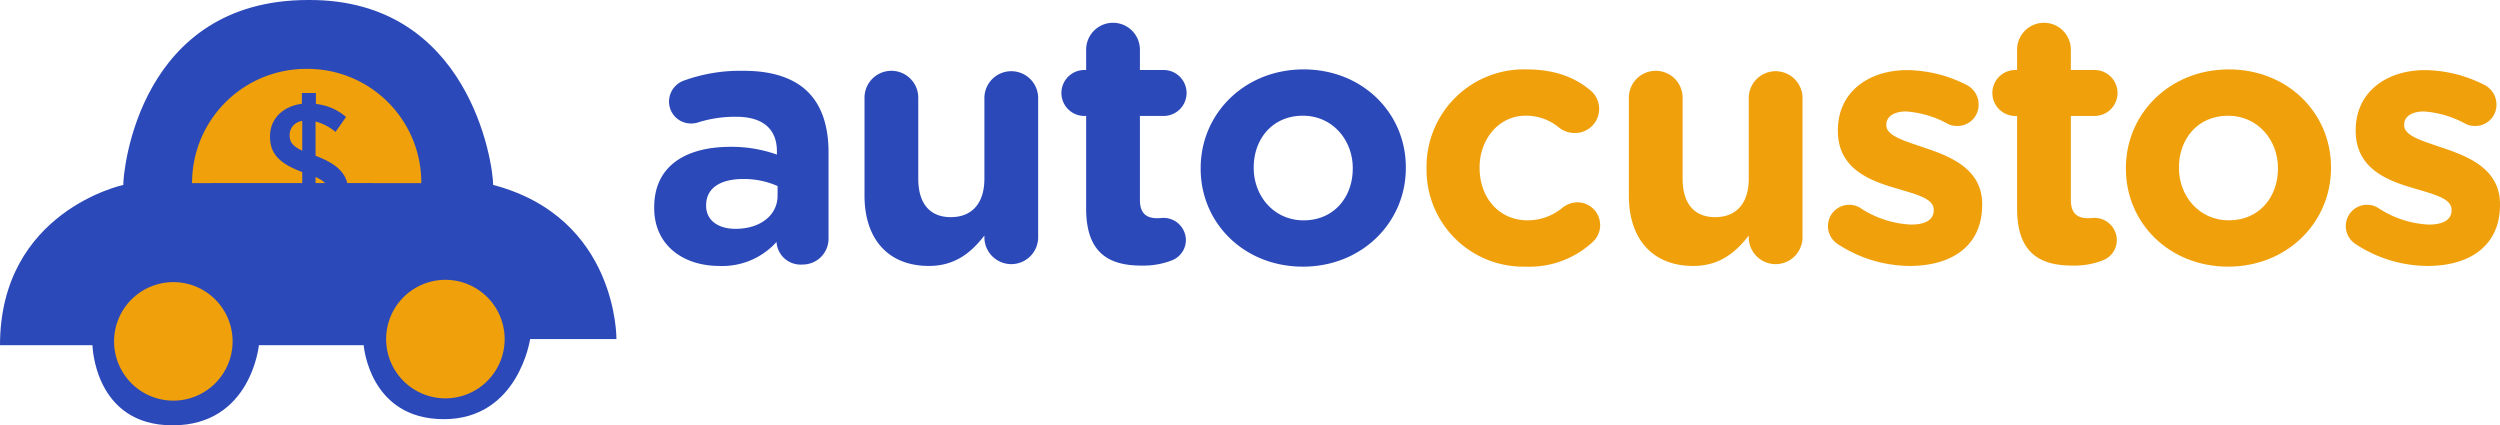 <svg id="autocustos" xmlns="http://www.w3.org/2000/svg" width="405.562" height="69" viewBox="0 0 405.562 69">
  <defs>
    <style>
      .cls-1 {
        fill: #2c49b9;
      }

      .cls-1, .cls-2 {
        fill-rule: evenodd;
      }

      .cls-2 {
        fill: #efa00b;
      }
    </style>
  </defs>
  <g id="Logo">
    <path id="Forma_2" data-name="Forma 2" class="cls-1" d="M89,297h15s0.27,13,13,13,14-13,14-13h17s0.882,12,13,12,14-13,14-13h14s0.239-19.682-20-25c0-3.466-3.855-30.179-30-30-27.411,0-30.011,27.6-30,30C109,271,89.011,275.266,89,297Z" transform="translate(-89 -241)"/>
    <path id="wheel" class="cls-2" d="M117.139,286.766a9.614,9.614,0,1,1-9.633,9.614A9.623,9.623,0,0,1,117.139,286.766Zm44.134-.372a9.614,9.614,0,1,1-9.633,9.614A9.623,9.623,0,0,1,161.273,286.394Z" transform="translate(-89 -241)"/>
    <path id="window" class="cls-2" d="M138.785,252.174a18.451,18.451,0,0,1,18.562,18.537c0-.01-37.191-0.017-37.191,0A18.508,18.508,0,0,1,138.785,252.174Z" transform="translate(-89 -241)"/>
    <path id="_" data-name="$" class="cls-1" d="M145.135,259.979a8.8,8.8,0,0,0-4.888-2.114v-1.776h-2.273v1.748c-3.069.394-5.172,2.424-5.172,5.272v0.028c0,2.876,1.591,4.4,5.229,5.78v5.807a8.211,8.211,0,0,1-4.149-2.227l-1.819,2.4a10.157,10.157,0,0,0,5.911,2.678v2.819h2.273v-2.819c3.126-.395,5.257-2.425,5.257-5.357v-0.056c0-2.763-1.506-4.455-5.314-5.893v-5.554a8.153,8.153,0,0,1,3.24,1.692ZM142.35,272.3v0.056a2.4,2.4,0,0,1-2.16,2.4v-5.047C141.867,270.467,142.35,271.228,142.35,272.3Zm-6.365-9.36v-0.029a2.291,2.291,0,0,1,2.046-2.283v4.821C136.439,264.688,135.985,264.011,135.985,262.94Z" transform="translate(-89 -241)"/>
  </g>
  <path id="auto" class="cls-1" d="M205.676,284.142a11.828,11.828,0,0,0,9.3-3.9V280.3a3.9,3.9,0,0,0,4.188,3.612,4.187,4.187,0,0,0,4.246-4.186V265.735c0-4.129-1.033-7.512-3.328-9.805-2.18-2.179-5.623-3.441-10.385-3.441a26.784,26.784,0,0,0-9.81,1.606,3.614,3.614,0,0,0-2.353,3.383,3.551,3.551,0,0,0,3.615,3.555,3.69,3.69,0,0,0,1.262-.229,20.016,20.016,0,0,1,6.024-.86c4.361,0,6.6,2.006,6.6,5.619v0.516a21.875,21.875,0,0,0-7.516-1.261c-7.286,0-12.392,3.1-12.392,9.805v0.115C195.12,280.816,199.882,284.142,205.676,284.142Zm2.639-6.021c-2.811,0-4.761-1.376-4.761-3.727v-0.115c0-2.753,2.294-4.243,6.024-4.243a13.53,13.53,0,0,1,5.565,1.146v1.549C215.143,275.884,212.389,278.121,208.315,278.121Zm49.1-21.274a4.361,4.361,0,0,0-8.721,0v13.131c0,4.129-2.123,6.25-5.45,6.25s-5.279-2.121-5.279-6.25V256.847a4.36,4.36,0,0,0-8.72,0v15.884c0,7.053,3.844,11.411,10.442,11.411,4.417,0,7-2.351,9.007-4.932v0.344a4.361,4.361,0,0,0,8.721,0V256.847Zm16.737,27.237a12.867,12.867,0,0,0,4.991-.86,3.546,3.546,0,0,0,2.238-3.268,3.636,3.636,0,0,0-3.615-3.613c-0.172,0-.746.057-1.033,0.057-1.95,0-2.811-.974-2.811-2.981V259.811h3.844a3.727,3.727,0,1,0,0-7.454h-3.844v-3.366a4.361,4.361,0,0,0-8.721,0v3.366h-0.287a3.727,3.727,0,1,0,0,7.454H265.2v15.041C265.2,281.963,268.813,284.084,274.149,284.084Zm26.209,0.172c9.581,0,16.7-7.167,16.7-16v-0.115c0-8.83-7.057-15.883-16.581-15.883-9.582,0-16.7,7.167-16.7,16v0.115C283.777,277.2,290.834,284.256,300.358,284.256Zm0.115-7.511c-4.82,0-8.09-3.957-8.09-8.487v-0.115c0-4.53,2.984-8.372,7.975-8.372,4.819,0,8.09,3.957,8.09,8.487v0.115C308.448,272.9,305.464,276.745,300.473,276.745Z" transform="translate(-89 -241)"/>
  <path id="costs" class="cls-2" d="M336.428,284.256a15.13,15.13,0,0,0,10.9-3.956,3.7,3.7,0,0,0-2.409-6.48,4.063,4.063,0,0,0-2.353.8,8.835,8.835,0,0,1-5.737,2.122c-4.762,0-7.8-3.785-7.8-8.487v-0.115c0-4.53,3.1-8.372,7.459-8.372a8.313,8.313,0,0,1,5.45,1.95,4.111,4.111,0,0,0,2.525.86,3.916,3.916,0,0,0,3.958-3.9,3.866,3.866,0,0,0-1.376-2.982c-2.582-2.179-5.853-3.44-10.5-3.44a15.784,15.784,0,0,0-16.122,16v0.115A15.7,15.7,0,0,0,336.428,284.256Zm62.367-.114c6.655,0,11.761-3.1,11.761-9.92v-0.115c0-5.62-4.991-7.684-9.294-9.117-3.328-1.147-6.254-1.95-6.254-3.67v-0.115c0-1.2,1.09-2.122,3.213-2.122a16.408,16.408,0,0,1,6.655,1.95,3.183,3.183,0,0,0,1.607.4,3.427,3.427,0,0,0,3.5-3.44,3.551,3.551,0,0,0-2.065-3.269,21.64,21.64,0,0,0-9.524-2.351c-6.2,0-11.245,3.5-11.245,9.748v0.115c0,5.964,4.877,7.971,9.18,9.232,3.385,1.032,6.368,1.663,6.368,3.555v0.115c0,1.376-1.147,2.294-3.672,2.294a16.2,16.2,0,0,1-8.319-2.753,3.447,3.447,0,0,0-5.164,2.982,3.475,3.475,0,0,0,1.664,2.982A21.443,21.443,0,0,0,398.8,284.142Zm26.379-.058a12.873,12.873,0,0,0,4.992-.86,3.545,3.545,0,0,0,2.237-3.268,3.635,3.635,0,0,0-3.614-3.613c-0.172,0-.746.057-1.033,0.057-1.95,0-2.811-.974-2.811-2.981V259.811h3.844a3.727,3.727,0,1,0,0-7.454h-3.844v-3.366a4.361,4.361,0,0,0-8.721,0v3.366h-0.287a3.727,3.727,0,1,0,0,7.454h0.287v15.041C416.224,281.963,419.839,284.084,425.174,284.084Z" transform="translate(-89 -241)"/>
  <path id="s" class="cls-2" d="M482.8,284.142c6.655,0,11.761-3.1,11.761-9.92v-0.115c0-5.62-4.991-7.684-9.294-9.117-3.328-1.147-6.254-1.95-6.254-3.67v-0.115c0-1.2,1.09-2.122,3.213-2.122a16.408,16.408,0,0,1,6.655,1.95,3.183,3.183,0,0,0,1.607.4,3.427,3.427,0,0,0,3.5-3.44,3.551,3.551,0,0,0-2.065-3.269,21.64,21.64,0,0,0-9.524-2.351c-6.2,0-11.245,3.5-11.245,9.748v0.115c0,5.964,4.877,7.971,9.18,9.232,3.385,1.032,6.368,1.663,6.368,3.555v0.115c0,1.376-1.147,2.294-3.672,2.294a16.2,16.2,0,0,1-8.319-2.753,3.447,3.447,0,0,0-5.164,2.982,3.475,3.475,0,0,0,1.664,2.982A21.443,21.443,0,0,0,482.8,284.142Z" transform="translate(-89 -241)"/>
  <path id="o" class="cls-2" d="M450.454,284.256c9.581,0,16.695-7.167,16.695-16v-0.115c0-8.83-7.057-15.883-16.581-15.883-9.581,0-16.695,7.167-16.695,16v0.115C433.873,277.2,440.93,284.256,450.454,284.256Zm0.114-7.511c-4.819,0-8.089-3.957-8.089-8.487v-0.115c0-4.53,2.983-8.372,7.975-8.372,4.819,0,8.089,3.957,8.089,8.487v0.115C458.543,272.9,455.56,276.745,450.568,276.745Z" transform="translate(-89 -241)"/>
  <path id="u" class="cls-2" d="M381.412,256.847a4.361,4.361,0,0,0-8.721,0v13.131c0,4.129-2.123,6.25-5.45,6.25s-5.279-2.121-5.279-6.25V256.847a4.36,4.36,0,0,0-8.72,0v15.884c0,7.053,3.844,11.411,10.442,11.411,4.417,0,7-2.351,9.007-4.932v0.344a4.361,4.361,0,0,0,8.721,0V256.847Z" transform="translate(-89 -241)"/>
</svg>
